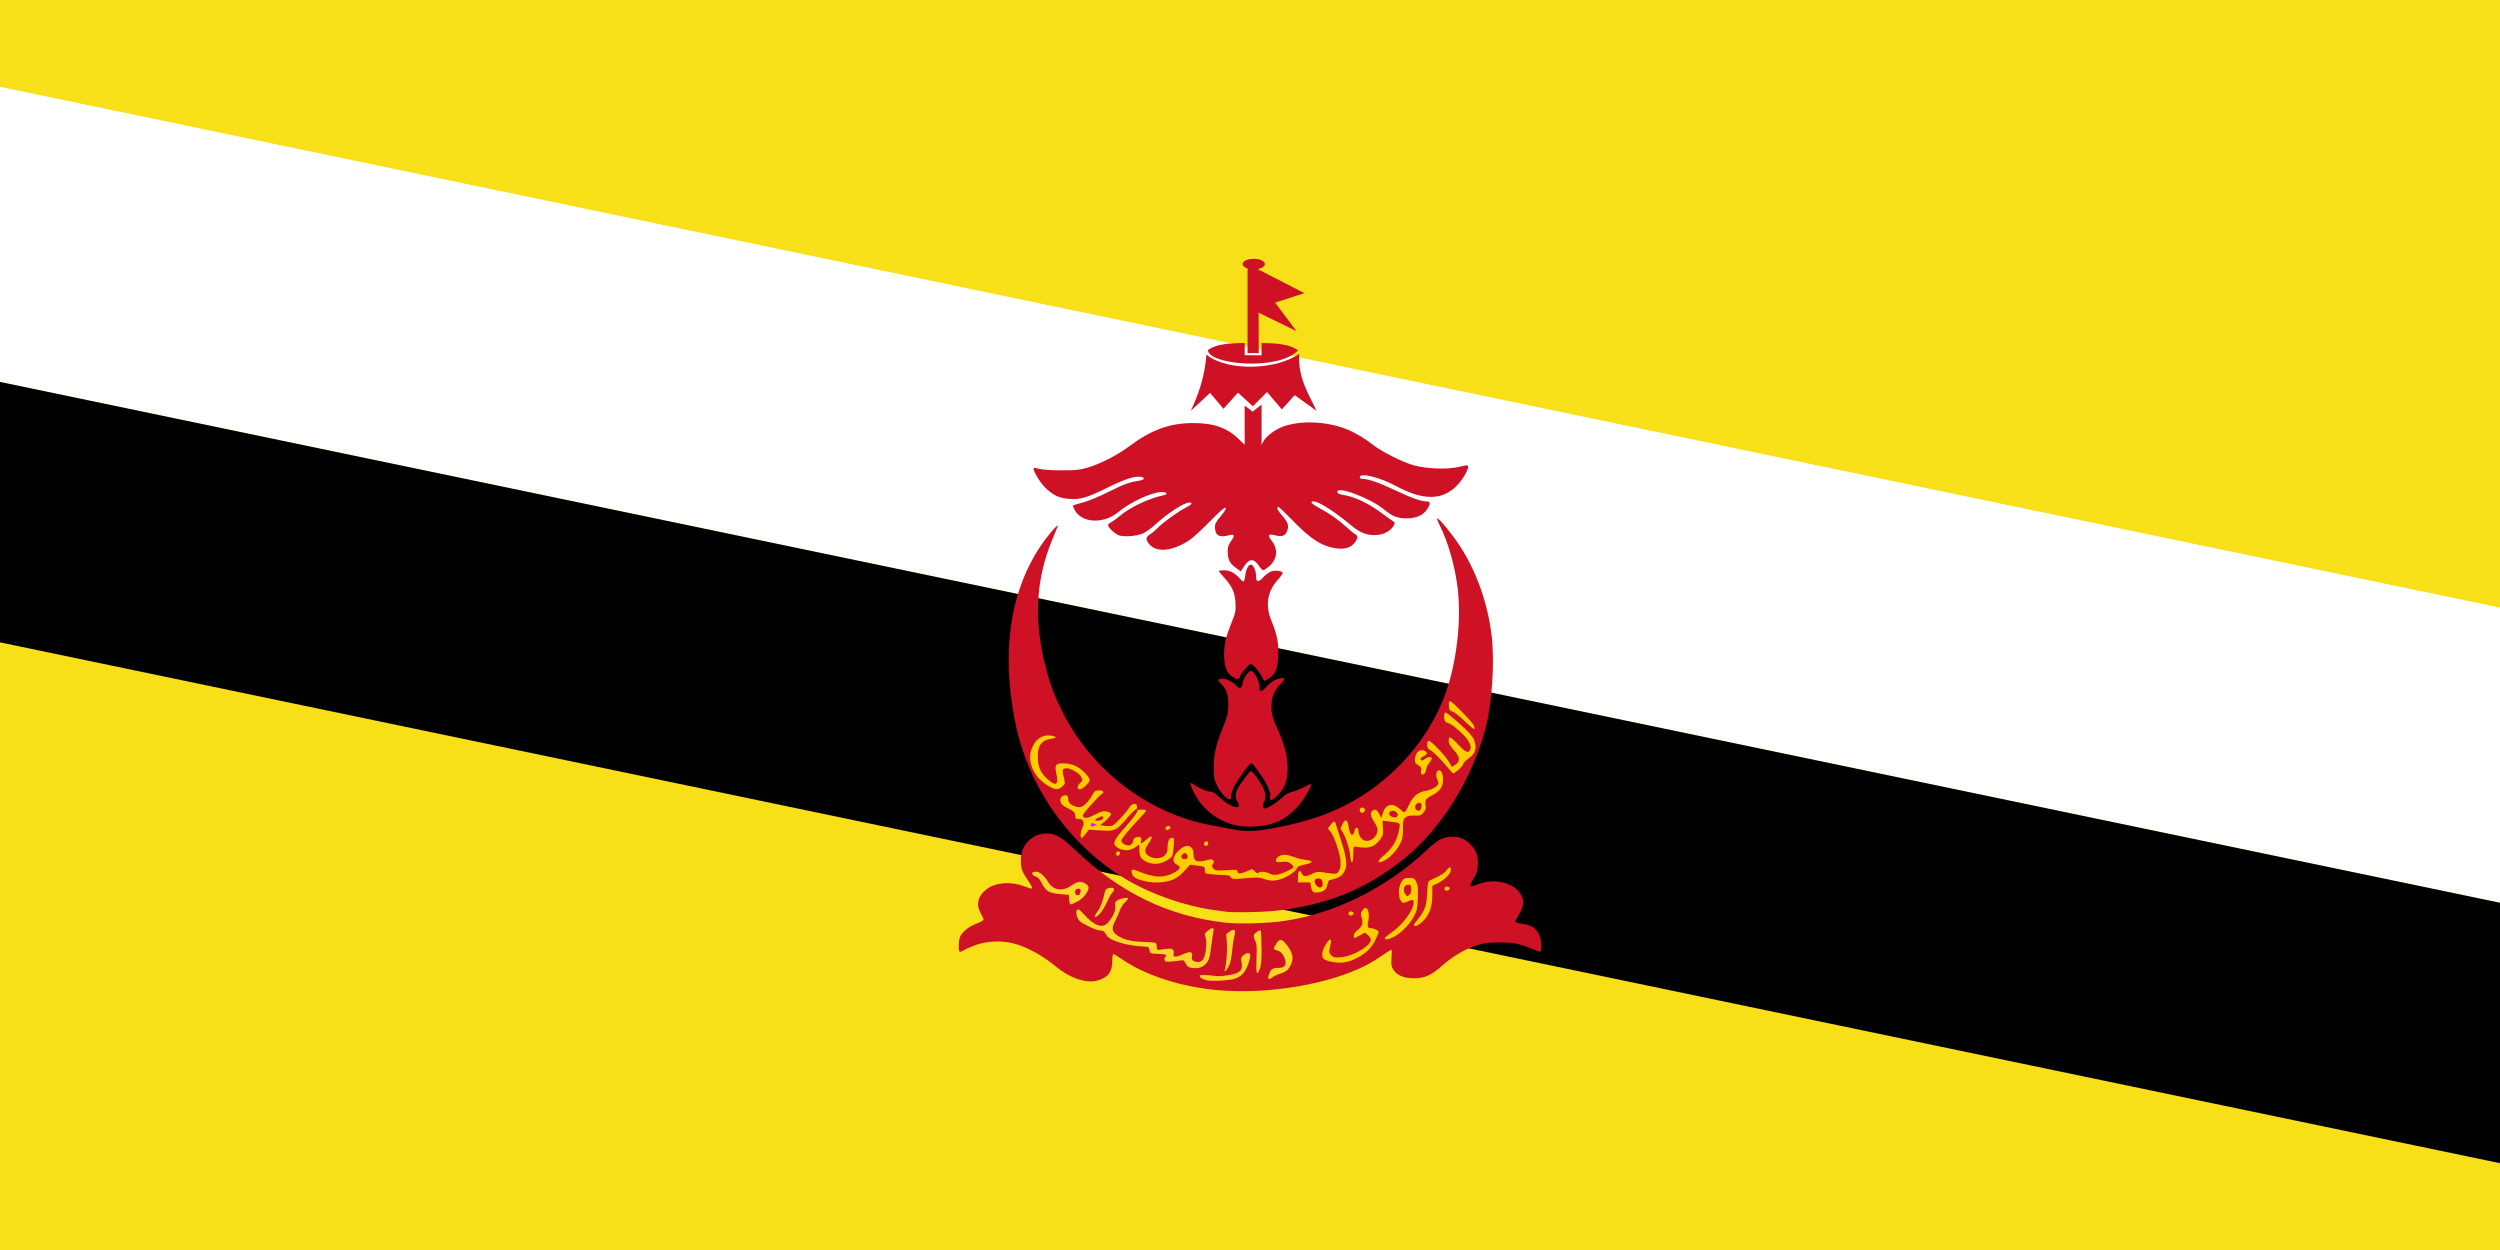 <svg xmlns:rdf="http://www.w3.org/1999/02/22-rdf-syntax-ns#" xmlns="http://www.w3.org/2000/svg" fill-rule="evenodd" xml:space="preserve" version="1.0" xmlns:cc="http://creativecommons.org/ns#" xmlns:xlink="http://www.w3.org/1999/xlink" viewBox="0 0 1440 720" xmlns:dc="http://purl.org/dc/elements/1.1/"><defs>
  <style type="text/css"/>
   </defs><rect fill-rule="nonzero" height="720" width="1440" y="0" x="0" fill="#f7e017"/><polygon points="3600 875 3600 1300 0 550 0 125 0 125" fill="#fff" transform="scale(.4)"/><polygon points="3600 1300 3600 1675 0 925 0 550 0 550" transform="scale(.4)"/><path d="m695.74 569.72c-19.36-2.57-37.11-8.73-49.44-17.17-2.39-1.64-4.64-2.98-4.99-2.98-0.36 0-0.65 1.82-0.65 4.07 0 6.37-2.56 9.58-9 11.25-6.16 1.6-15.56-1.63-23.18-7.95-7.89-6.55-17-11.55-24.71-13.55-6.35-1.66-14.78-1.39-20.87 0.65-2.83 0.95-6.05 2.29-7.17 2.98-1.11 0.69-2.36 1.25-2.76 1.25-1.08 0-0.93-6.85 0.2-9.04 1.49-2.87 5.16-5.7 9.44-7.26 2.16-0.79 3.93-1.8 3.93-2.25s-0.73-2.1-1.62-3.65c-2.9-5.08-1.71-10 3.35-13.87 5.18-3.96 13.95-4.64 21.7-1.69 1.95 0.74 3.77 1.35 4.04 1.35 1.02 0 0.4-1.43-2.41-5.52-3.24-4.74-3.88-7.08-3.48-12.72 0.52-7.14 6.34-12.98 13.47-13.5 5.82-0.42 9.44 1.54 18.03 9.72 25.65 24.46 53.54 37.94 86.07 41.59 8.21 0.92 24.73 0.43 34.42-1.03 29.27-4.41 58.76-19.13 81.79-40.82 6.38-6.01 9.45-7.6 14.68-7.62 4.55-0.02 7.74 1.45 11 5.05 2.97 3.3 3.98 6.43 3.66 11.44-0.21 3.21-0.73 4.79-2.64 7.9-2.82 4.59-2.34 5.01 3.24 2.85 7.54-2.94 16.83-1.58 21.84 3.18 4.41 4.19 4.83 8.38 1.4 14.06-1.25 2.08-2.27 4.03-2.27 4.34 0 0.57 0.95 0.84 5.53 1.58 5.99 0.96 9.42 5.41 9.42 12.21 0 2.04-0.25 3.7-0.56 3.7-0.3 0-2.57-0.83-5.04-1.85-6.98-2.88-10.95-3.62-19.11-3.57-6.21 0.04-8.35 0.33-12.68 1.74-6.63 2.17-13.72 6.35-19.5 11.5-6.37 5.68-10.38 7.47-16.58 7.42-5.76-0.06-9.7-1.73-11.78-5.02-1.11-1.76-1.27-2.83-1-6.81 0.18-2.59 0.14-4.71-0.07-4.71-0.22 0-2.46 1.42-4.99 3.17-6.64 4.56-10.87 6.82-18.47 9.83-23.18 9.17-56.63 13.14-82.24 9.75z" fill-rule="evenodd" fill="#cf1126"/><path fill-rule="evenodd" fill="#fc0" d="m802.72 539.75c4.13-2.11 9.53-7.61 11.75-11.96 1.76-3.47 2.01-4.66 2.22-10.73 0.19-5.59 0.03-7.24-0.92-9.11-1.06-2.08-1.4-2.27-4.06-2.27-2.57 0-3.07 0.25-4.39 2.21-1.9 2.82-2.1 8.92-0.35 11.08 1.09 1.35 1.25 1.36 3.56 0.4 3.21-1.35 3.76-1.28 3.75 0.45-0.02 4.42-6.35 12.92-12.99 17.45-1.78 1.22-3.39 2.59-3.56 3.03-0.48 1.26 1.97 0.99 4.99-0.55z"/><path fill-rule="evenodd" fill="#ffd42a" d="m711.05 563.82c3.99-1.32 6.26-3.74 7.89-8.4 0.81-2.32 1.36-4.73 1.22-5.36-0.34-1.49-2.06-1.41-3.96 0.17-1.3 1.09-1.46 1.64-1.09 3.86 0.95 5.6-1.04 6.99-11.64 8.13-1.05 0.11-4.09-0.07-6.77-0.4-5.04-0.63-6.84-0.13-5.01 1.39 0.55 0.46 1.95 1.08 3.11 1.37 2.83 0.73 13.22 0.24 16.25-0.76z"/><path fill-rule="evenodd" fill="#ffd42a" d="m733.02 562.89c0.6-0.55 2.66-1.5 4.58-2.12 2.56-0.82 3.88-1.7 4.96-3.31 3.11-4.63 2.53-8.62-2.04-14-2.48-2.92-3.58-2.84-5.56 0.4-1.71 2.8-1.67 2.98 0.79 3.62 1.29 0.33 2.53 1.28 3.21 2.45 2.68 4.64 1.89 7.51-2.08 7.54-3.6 0.03-4.59 0.54-5.56 2.87-0.51 1.21-0.92 2.5-0.92 2.87 0 0.98 1.36 0.81 2.62-0.32z"/><path fill-rule="evenodd" fill="#ffd42a" d="m725.81 557.65c0.68-1.84 0.92-5.15 0.84-11.9-0.05-5.14-0.25-9.5-0.45-9.7-0.6-0.6-3.56 1.31-3.95 2.54-0.2 0.64 0.13 2.12 0.73 3.28 0.92 1.79 1.04 3.46 0.76 10.47-0.36 8.86 0.22 10.35 2.07 5.31z"/><path fill-rule="evenodd" fill="#ffd42a" d="m708.89 553.43c0.36-1.65 0.82-5.03 1.03-7.5s0.72-5.59 1.12-6.94c1.02-3.46-0.01-4.37-2.74-2.43l-2.03 1.45 0.42 4.97c0.39 4.48-0.32 12.83-1.35 16.07-0.28 0.86 0.12 0.64 1.25-0.68 0.91-1.06 1.95-3.29 2.3-4.94z"/><path fill-rule="evenodd" fill="#ffd42a" d="m693.88 555.84c2.39-2.18 2.87-3.54 3.78-10.5 0.46-3.57 1.03-7.45 1.26-8.61 0.51-2.6-0.51-2.78-3.28-0.57-1.81 1.45-1.88 1.68-1.2 3.89 0.9 2.94 0.1 10.21-1.38 12.47-1.13 1.71-3.43 2.1-5.6 0.94-0.95-0.51-1.15-1.11-0.85-2.59 0.55-2.77-1.04-3.1-5.43-1.11-4.1 1.86-5.69 1.69-5.13-0.53 0.22-0.89-0.01-1.78-0.61-2.27-0.9-0.75-1.78-0.73-7.79 0.15-1 0.14-1.3-0.18-1.3-1.44 0-0.89-0.2-1.94-0.45-2.31-0.25-0.4-3.15-0.74-6.75-0.8-6.94-0.11-11.85-1.26-15.26-3.56-3.48-2.34-3.79-4.19-1.46-8.71 1.08-2.09 2.3-4.85 2.71-6.13 0.42-1.29 1.63-3.17 2.69-4.19 1.07-1.02 1.94-2.13 1.94-2.47 0-0.86-4.38-0.06-6.21 1.14-1.24 0.82-1.45 1.39-1.16 3.18 0.39 2.42-1.14 6.02-4.04 9.46-3.18 3.77-7.85 2.22-14.07-4.67-2.34-2.6-3.22-3.2-3.82-2.61-1.12 1.1-0.24 4.93 1.51 6.56 1.96 1.84 9.52 5.35 11.53 5.37 2.03 0.01 2.68 0.48 3.9 2.83 1.56 2.98 11.47 6 21.13 6.44 3.06 0.14 3.27 0.26 3.59 2.1 0.33 1.93 0.37 1.95 5.04 2.14 4.69 0.19 5.37 0.51 3.97 1.91-0.4 0.4-0.55 1.21-0.33 1.78 0.33 0.87 1.1 0.98 4.47 0.67 2.23-0.21 4.65-0.52 5.37-0.69 0.99-0.23 1.55 0.21 2.28 1.82 0.75 1.63 1.51 2.21 3.25 2.53 3.22 0.57 5.93 0 7.7-1.62z"/><path fill-rule="evenodd" fill="#fc0" d="m780.7 552.27c5.85-2.88 9.3-6.12 11.52-10.81 1.05-2.23 1.91-4.33 1.91-4.69 0-0.81-2.88-2.15-4.61-2.15-1.72 0-2.07-1.19-1.33-4.48 0.72-3.21-0.15-7.23-1.56-7.23-0.51 0-1.41 0.75-2.01 1.66-0.92 1.41-0.97 2.01-0.29 4.06 1 3.04 0.21 5.31-2.51 7.25-1.29 0.92-2 1.98-2 3.01 0 0.87 0.11 1.58 0.24 1.58 0.14 0 1.56-0.74 3.16-1.63l2.92-1.63 1.72 1.35c0.94 0.74 1.72 1.95 1.72 2.69 0 3.56-10.15 9.54-17.12 10.1-3.71 0.3-4.34 0.17-5.63-1.11-1.05-1.05-1.35-1.93-1.09-3.17 0.2-0.95 0.56-2.68 0.8-3.84 0.64-3.1-0.69-2.68-2.99 0.94-1.89 2.99-2.45 6.18-1.39 7.86 0.87 1.37 6.65 2.68 10.74 2.43 2.57-0.15 5.11-0.87 7.8-2.19z"/><path d="m809.35 514.79c-1.55-2.36-0.62-5.21 1.7-5.21 1.37 0 1.64 0.34 1.8 2.31 0.14 1.65-0.17 2.64-1.08 3.47-1.24 1.12-1.32 1.1-2.42-0.57z" fill-rule="evenodd" fill="#cf1126"/><path fill-rule="evenodd" fill="#fc0" d="m819.74 530.49c3.68-3.67 5.24-8.14 5.26-15.05l0.01-5.19 3.04-1.44c3.95-1.88 7.69-5.62 7.69-7.7 0-2.14-0.95-2.03-2.67 0.3-1.25 1.69-2.92 2.71-9.03 5.52-1.54 0.71-1.64 1.09-1.99 7.55-0.41 7.45-1.42 10.24-5.58 15.33-2.55 3.1-2.64 3.51-0.87 3.51 0.73 0 2.59-1.27 4.14-2.83z"/><path fill-rule="evenodd" fill="#ffd42a" d="m634.12 525.57c1.11-1.41 2.77-4.26 3.69-6.34 0.91-2.09 2.28-4.46 3.03-5.27 1.76-1.9 0.78-3.07-2.06-2.44-1.5 0.33-2.11 0.88-2.36 2.18-0.85 4.24-2.39 8.58-3.76 10.6-2.48 3.66-2.54 3.81-1.52 3.81 0.53 0 1.87-1.14 2.98-2.54z"/><path fill-rule="evenodd" fill="#fc0" d="m779.66 526.33c0.35-1.07-1.68-1.83-2.56-0.96-0.37 0.37-0.47 1.01-0.22 1.42 0.58 0.93 2.42 0.62 2.78-0.46z"/><path fill-rule="evenodd" fill="#ffd42a" d="m620.53 519.32c3.31-1.68 6.48-5.6 6.48-8.03 0-1.58-2.66-3.34-5.08-3.34-1.07 0-3.09 0.88-4.7 2.05-5.04 3.65-10.44 2.91-13.39-1.85-2.42-3.92-4.96-6.05-7.19-6.05-2.8 0-2.91 1.76-0.18 2.71 1.32 0.46 2.42 1.58 3.33 3.38 2.66 5.29 4.21 6.23 11.28 6.85l4.55 0.39 0.2 2.77c0.11 1.52 0.49 2.76 0.84 2.76 0.34 0 2.08-0.74 3.86-1.64z"/><path d="m619.44 514.78c-0.58-1.51 0.24-2.92 1.7-2.92 1.33 0 1.65 0.98 0.92 2.87-0.5 1.3-2.13 1.34-2.62 0.05z" fill-rule="evenodd" fill="#cf1126"/><path fill-rule="evenodd" fill="#fc0" d="m834.93 512.02c0.36-1.07-1.68-1.83-2.55-0.96-0.38 0.38-0.48 1.02-0.23 1.43 0.58 0.93 2.42 0.62 2.78-0.47z"/><path d="m706.34 525.17c-0.53-0.11-3.61-0.54-6.83-0.96-16.57-2.17-36.29-9.02-50.74-17.63-32.62-19.43-56.47-53.14-63.97-90.41-8.58-42.61-2.47-79.25 17.66-105.96 3.66-4.86 7.53-8.88 6.81-7.09-0.21 0.54-1.74 4.26-3.39 8.28-9.3 22.57-10.46 46.43-3.54 73.01 2.74 10.52 5.31 17.28 10.16 26.67 16.95 32.89 48.72 57.16 83.76 63.98 2.86 0.55 8.28 1.6 12.03 2.32 9.87 1.9 15.24 1.71 28.58-1.01 12.47-2.54 22.52-5.56 31.56-9.48 27.44-11.9 50.24-34.61 61.93-61.68 8.01-18.52 11.77-45.72 9.22-66.65-1.54-12.64-5.52-26.49-10.43-36.25-1.03-2.06-1.59-3.74-1.25-3.74 1.08 0 8.52 9.09 12.87 15.73 9.58 14.63 16.06 32.79 18.38 51.5 1.9 15.39 0.26 40.04-3.63 54.33-7.99 29.37-25.46 57.25-46.6 74.36-22.4 18.13-46.18 27.52-76.89 30.36-6.45 0.6-23.24 0.8-25.69 0.32z" fill-rule="evenodd" fill="#cf1126"/><path fill-rule="evenodd" fill="#fc0" d="m763.06 512.65c0.62-0.53 1.32-1.98 1.55-3.21s0.75-2.33 1.15-2.44 1.97-0.53 3.48-0.94c1.84-0.5 3.3-1.48 4.45-2.99 2.61-3.41 2.36-7.83-1.02-18.24-1.5-4.63-2.95-9.14-3.21-10.04-0.62-2.12-1.17-2.05-3.07 0.41l-1.57 2.04 1.63 1.94c2.16 2.57 5.65 13.12 5.75 17.4 0.06 2.28-0.3 3.98-1.08 5.17-1.26 1.92-0.61 1.88-9.99 0.6-2.09-0.29-3.41-0.04-5.39 0.99-3.47 1.81-5.04 1.73-5.96-0.28-1.13-2.5-2.15-1.55-2.15 2.02v3.2h3.56 3.56l0.41 2.51c0.23 1.37 0.8 2.74 1.27 3.03 1.18 0.73 5.28 0.01 6.63-1.17z"/><path d="m757.98 509.59c-1.35-2.07-0.78-3.59 1.35-3.59 1.18 0 1.85 0.48 2.28 1.62 1.31 3.45-1.62 5.03-3.63 1.97z" fill-rule="evenodd" fill="#d40000"/><path fill-rule="evenodd" fill="#fc0" d="m675.68 506.63c2.05-0.88 4.49-2.73 6.54-4.97l3.26-3.56 3.77 0.46c4.66 0.56 4.74 0.61 4.74 2.84 0 1.77 0.11 1.83 4.39 2.23 2.41 0.23 5.59 0.42 7.07 0.42 1.89 0 2.95 0.37 3.58 1.25 0.84 1.17 1.32 1.2 8.36 0.57 6.58-0.6 7.88-0.54 10.85 0.47 2.11 0.71 4.42 1.03 6.18 0.83 5.04-0.57 12.01-4.72 13.02-7.75 0.12-0.36 1.95-1.01 4.06-1.43 5.09-1.02 5.32-2.11 0.58-2.7-2.06-0.26-5.16-1.02-6.88-1.7-1.73-0.68-4.09-1.24-5.25-1.24-2.55 0-5 1.58-5 3.24 0 1.08 0.39 1.18 3.42 0.87 2.85-0.29 3.71-0.11 5.21 1.07 0.98 0.79 1.62 1.7 1.41 2.04-0.67 1.08-6.6 3.79-9.23 4.21-1.76 0.28-3.19 0.08-4.58-0.63-2.3-1.2-5.7-1.38-6.34-0.35-0.27 0.45-0.99 0.17-1.99-0.77l-1.56-1.46-3.55 1.47c-3.59 1.49-4.9 1.41-4.9-0.3 0-0.79-1.05-0.88-6.34-0.53-5.83 0.37-6.43 0.3-7.52-0.91-1-1.13-1.05-1.53-0.34-2.67 0.67-1.07 0.68-1.51 0.04-2.15-0.63-0.63-1.42-0.63-3.73-0.01-5.79 1.55-7.47 0.69-7.47-3.84 0-3.96-3.23-5.66-6.47-3.39-5.31 3.72-6.69 8.13-3.08 9.85 2.66 1.26 1.98 2.76-2.19 4.85-5.97 2.98-11.22 2.6-21.23-1.54-2.46-1.02-3.1-0.61-2.53 1.64 0.55 2.21 2.56 3.41 7.58 4.56 5.4 1.23 11.92 0.84 16.12-0.97z"/><path d="m680.53 493.88c-0.25-0.66 0.06-1.41 0.8-1.96 1.03-0.75 1.36-0.74 2.15 0.05 0.51 0.51 0.75 1.39 0.54 1.95-0.52 1.35-2.97 1.32-3.49-0.04z" fill-rule="evenodd" fill="#cf1126"/><path fill-rule="evenodd" fill="#fc0" d="m672.1 495.6c3.53-2.24 3.45-2.07 3.96-8.29 0.35-4.39 0.29-4.72-0.9-4.72-1.73 0-2.63 1.9-2.63 5.52 0 2.32-0.36 3.36-1.6 4.59-2.94 2.94-10.24 1.6-11.16-2.05-0.31-1.25 0.09-2.38 1.62-4.55 3.19-4.53 2.47-5.64-1.44-2.2-2.69 2.35-3.17 2.42-2.66 0.39 0.47-1.87-0.51-2.61-2.7-2.06-1.12 0.28-1.73 0.98-2 2.34-0.26 1.33-0.87 2.07-1.93 2.33-1.77 0.45-4.79-1.23-4.79-2.66 0-1.06 4.52-6.58 10.32-12.6 2.19-2.28 3.98-4.4 3.98-4.72s-1.17-0.58-2.6-0.58c-2.09 0-2.6 0.23-2.6 1.2 0 0.66-2.92 4.49-6.5 8.52-7.46 8.4-8.08 10.15-4.39 12.39 2.97 1.82 6.78 1.68 9.77-0.35l2.42-1.65v2.99c0 3.82 0.76 5.19 3.76 6.78 3.77 1.99 8.33 1.75 12.07-0.62z"/><path fill-rule="evenodd" fill="#fc0" d="m779.5 491.97c0.01-4.13 0.12-4.48 1.31-4.27 7.44 1.33 10.88 0.34 14.1-4.08 1.76-2.41 1.91-3.02 1.68-6.77l-0.26-4.13 3.62 0.44c6.54 0.78 6.62 0.82 6.16 3.49-1.24 7.3-3.52 11.32-9.15 16.13-3.93 3.36-3.92 5.01 0.02 3.14 3.34-1.59 7.22-5.57 9.3-9.56 1.53-2.93 1.8-4.24 1.83-8.88 0.03-4.87 0.19-5.56 1.54-6.65 1.13-0.92 2.39-1.18 5.08-1.07 3.22 0.14 3.73-0.03 5.19-1.73 1.28-1.49 1.54-2.33 1.23-3.98-0.56-3.03 0.08-4.08 3.54-5.84 4.68-2.37 6.5-4.9 6.5-9.03 0-3.8-1.17-6.04-2.83-5.4-1.26 0.48-1.45 3.77-0.32 5.57 0.42 0.67 0.57 1.69 0.35 2.27-0.61 1.58-4.12 3.48-7.3 3.96-4.01 0.6-6.79 2.75-8.88 6.86-3.34 6.55-2.86 6.25-5.76 3.62-4.47-4.03-8.41-2.97-10.09 2.72l-0.72 2.44-1.2-2.44c-1.22-2.48-2.67-3.07-4.08-1.66-1.27 1.26-0.89 3.25 1.18 6.31 1.06 1.57 1.94 3.56 1.94 4.42 0 4-3.79 7.24-7.4 6.33-1.94-0.48-3.66-3.2-3.66-5.78 0-2.33-1.74-2.11-2.27 0.29-0.89 4.03-2.7 2.39-3.49-3.16-0.54-3.76-1.9-3.97-3.57-0.54-1.07 2.19-1.1 2.6-0.25 3.57 1.77 2.04 4.55 10.18 4.88 14.3 0.46 5.64 1.77 4.98 1.78-0.89z"/><path d="m800.97 470.01c-1.58-1.16-0.86-3.02 1.19-3.02 1.85 0 3.32 1.53 2.79 2.92-0.47 1.22-2.38 1.27-3.98 0.1z" fill-rule="evenodd" fill="#cf1126"/><path d="m815.25 465.66c-0.51-1.6 0.68-3.22 2.37-3.22 1.24 0 1.6 1.5 0.82 3.52-0.56 1.47-2.69 1.27-3.19-0.3z" fill-rule="evenodd" fill="#cf1126"/><path fill-rule="evenodd" fill="#fc0" d="m645.1 491.48c0.12-0.63-0.2-1.08-0.77-1.08-1.21 0-1.94 1.06-1.37 1.98 0.59 0.95 1.89 0.41 2.14-0.9z"/><path fill-rule="evenodd" fill="#fc0" d="m695.94 485.8c0-0.93-0.35-1.28-1.13-1.13-1.7 0.32-1.89 2.48-0.22 2.48 0.93 0 1.35-0.42 1.35-1.35z"/><path fill-rule="evenodd" fill="#fc0" d="m625.4 480.24 1.8-2.36 6.75 0.45c8.21 0.55 9.19 0.09 15.29-7.15 2.23-2.66 4.44-4.84 4.9-4.84s0.83-0.73 0.83-1.63c0-2.36-2.83-2.25-4.34 0.17-2.17 3.47-8.24 10.03-9.85 10.64-0.89 0.34-2.93 0.42-4.53 0.18-2.43-0.36-2.72-0.54-1.73-1.1 1.72-0.96 5.5-4.85 5.5-5.66 0-1.05-3.13-2-5.09-1.55-0.96 0.22-3.24 1.22-5.08 2.23-3.47 1.92-6.09 1.96-6.09 0.12 0-0.56 1.54-2.67 3.41-4.69 1.88-2.03 4.25-4.62 5.26-5.75 1.01-1.14 2.11-2.07 2.44-2.07s0.59-0.43 0.59-0.97c0-0.69-0.7-0.98-2.44-0.98-2.23 0-2.57 0.26-4 2.95-0.86 1.62-2.59 3.85-3.84 4.95-1.84 1.62-2.67 1.93-4.4 1.65-3.37-0.55-5.47-2.25-5.47-4.44 0-1.04-0.42-2.06-0.93-2.25-1.37-0.53-3.63 0.91-3.63 2.32 0 2.38 0.86 3.36 4.6 5.25 3.31 1.67 3.8 2.16 3.98 4.03 0.18 1.88 0.41 2.11 2.02 2 2.57-0.18 3.58 2.11 2.15 4.88-1.12 2.15-1.41 5.97-0.47 5.97 0.32 0 1.38-1.06 2.37-2.35z"/><path fill-rule="evenodd" fill="#f0f" d="m628.31 475.12c0-1.06 0.6-1.21 2.28-0.56 0.86 0.33 0.91 0.52 0.21 0.96-1.34 0.86-2.49 0.67-2.49-0.4z"/><path d="m630.91 472.3c0-0.57 2.85-2.06 3.93-2.06 1.27 0 0.57 1.81-0.84 2.19-2.05 0.55-3.09 0.5-3.09-0.13z" fill-rule="evenodd" fill="#cf1126"/><path fill-rule="evenodd" fill="#fc0" d="m674.15 476.74c0-1.41-2.53-1.21-2.81 0.22-0.18 0.92 0.11 1.14 1.29 0.97 0.84-0.12 1.52-0.65 1.52-1.19z"/><path fill-rule="evenodd" fill="#fc0" d="m786.2 466.82c0.26-1.35-1.62-2.25-2.61-1.26s-0.08 2.87 1.26 2.61c0.62-0.12 1.23-0.73 1.35-1.35z"/><path fill-rule="evenodd" fill="#fc0" d="m611.82 453.09c1.76-1.51 1.78-1.61 1.02-4.93-1.08-4.65-1.01-5.15 0.76-5.59 2.24-0.57 7.93 2.48 9.19 4.92 0.98 1.89 0.95 2.02-0.71 3.56-1.79 1.65-1.78 3.58 0.01 3.58 1.48 0 5.57-3.87 5.57-5.26 0-1.93-4.54-6.49-8.13-8.16-2.22-1.04-4.44-1.52-7.01-1.53-4.6 0-5.22 0.99-3.98 6.34 1.46 6.27-0.52 7.12-5.57 2.39-3.75-3.51-5.23-7.16-5.21-12.91 0.01-6.17 2.37-9.22 7.69-9.94 3.53-0.47 3.44-1.3-0.19-1.84-5.3-0.8-9.78 2.74-11.48 9.06-1.89 7.01 2.44 15.55 10.1 19.95 4.01 2.3 5.61 2.37 7.94 0.36z"/><path fill-rule="evenodd" fill="#fc0" d="m820.66 445.4c0.43-0.43 0.78-1.4 0.78-2.15s0.73-2.36 1.62-3.57c0.9-1.21 1.63-2.45 1.63-2.75 0-1.23-2.03-1.19-3.63 0.08-1.64 1.28-2.87 1.31-2.87 0.06 0-0.31 0.78-0.95 1.74-1.42 2.38-1.16 2.58-2.31 0.57-3.23-2.58-1.17-5.17 0.97-5.44 4.5-0.17 2.36 0.02 2.77 1.84 3.84 1.66 0.98 1.97 1.5 1.69 2.9-0.48 2.43 0.53 3.28 2.07 1.74z"/><path fill-rule="evenodd" fill="#fc0" d="m840.29 443.18c1.44-1.29 2.61-2.76 2.61-3.25s1.24-1.79 2.76-2.88c4.31-3.1 5.26-6.23 3.33-11.04-0.75-1.89-3.11-4.5-8.24-9.12-3.94-3.56-7.57-6.47-8.04-6.47-1.4 0-1.15 5.15 0.27 5.6 2.56 0.82 4.11 1.87 8.14 5.5 4.68 4.23 6.84 8.18 5.66 10.38-1.13 2.13-2.63 1.47-6.76-2.96-2.17-2.33-4.32-4.23-4.76-4.23-0.48 0.01-0.82 0.85-0.82 2.03 0 1.48 0.79 2.89 2.93 5.27 3.49 3.88 3.83 6.21 1.21 8.27-0.94 0.74-1.91 1.35-2.15 1.35-0.23 0-1-1.16-1.7-2.57-1.46-2.96-10.39-12.39-11.73-12.39-0.61 0-0.91 0.76-0.91 2.26 0 1.81 0.36 2.45 1.8 3.19 1.77 0.92 6.15 5.33 10.55 10.65 1.26 1.52 2.5 2.75 2.77 2.76 0.26 0 1.65-1.06 3.08-2.35z"/><path fill-rule="evenodd" fill="#fc0" d="m849.05 418.11c-0.58-1.87-12.56-14.2-13.79-14.2-0.64 0-0.84 0.76-0.69 2.72 0.17 2.38 0.43 2.79 2.07 3.22 1.02 0.27 4.18 2.75 7.01 5.5 2.82 2.75 5.3 4.84 5.5 4.63 0.2-0.2 0.16-1.04-0.1-1.87z"/><use fill-rule="evenodd" xlink:href="#g3939" transform="matrix(-1,0,0,1,1440,0)" height="16293461" width="17926044" y="0" x="0"/><g id="g3939" fill-rule="evenodd" fill="#cf1126" transform="matrix(0 0 0 0 480 143.85)"><path d="m1.196e6 1.2177e7c-97900-11000-1.9633e5 71000-1.63e5 1.75e5 8300 19000 41200 55000 96100 93000 55900 37000 1.341e5 78000 2.304e5 1.14e5 1.926e5 73000 4.576e5 1.29e5 7.666e5 1.21e5h-43900c3.136e5 4e3 4.818e5 -25000 7.011e5 -97000 1.853e5 -61000 3.451e5 -1.07e5 3.563e5 -2.71e5 0-28000-8500-44000-22700-58000-14200-13000-36200-24000-64100-3e4 -55600-12000-1.2e5 2e4 -1.759e5 39000-1.192e5 39000-3.716e5 1.45e5 -7.946e5 1.48e5 -2.23e5 6e3 -3.874e5 -47000-5.576e5 -1.04e5 -2.037e5 -68000-2.322e5 -1.17e5 -3.287e5 -1.3e5z"/><path d="m56999 5.9323e6c-2962 300-5396 1e3 -7937 1800-10166 3100-20988 10500-31750 30800v900c-3701 6400-13127 4e4 -15875 86500-2748.8 46400-1383.8 1.07e5 2645.6 1.781e5 8058.4 1.423e5 28733 3.252e5 59090 5.204e5 60687 3.901e5 1.5898e5 8.304e5 2.6282e5 1.0936e6 1.0174e5 2.435e5 3.2457e5 4.619e5 5.4152e5 6.588e5 2.1689e5 1.968e5 4.2839e5 3.685e5 5.0449e5 5.459e5 14200 31700 20900 76100 28200 1.394e5 7300 63400 12800 1.44e5 17600 2.381e5 9700 1.881e5 15500 4.294e5 17700 6.884e5 3400 4.12e5 -800 8.65e5 -8e3 1.225e6 10200 4e3 20800 9e3 31800 14000 52400 24000 1.14e5 55000 1.826e5 86000 1.37e5 63000 3.026e5 1.23e5 4.744e5 1.18e5h900c3.465e5 -2e3 5.01e5 -1.04e5 6.183e5 -1.49e5h800c22500-8e3 47200-15000 72400-19000-4500-3.3e5 -34900-2.6138e6 -34400-3.0103e6v-900c3800-1.085e5 -99100-2.468e5 -2.329e5 -3.704e5 -1.337e5 -1.235e5 -2.921e5 -2.332e5 -3.845e5 -3.025e5l-900-900-1700-900c-54900-48800-1.669e5 -1.668e5 -2.726e5 -2.839e5 -52800-58600-1.038e5 -1.171e5 -1.437e5 -1.65e5 -39900-47800-67400-81000-81200-1.084e5 -3900-7900-25600-36400-55500-65300-3e4 -29000-68600-60400-1.103e5 -87300-41600-26900-86400-49000-1.261e5 -58200-39600-9300-72200-6700-98800 9700-23700 14600-32900 38000-31700 81100 1200 43200 16800 1.014e5 41400 1.623e5 49300 1.218e5 1.332e5 2.574e5 1.941e5 3.404e5 37100 50700 71500 1.354e5 1.049e5 2.337e5 33500 98400 64300 2.088e5 86500 3.034e5 22100 94700 36600 1.673e5 33500 2.135e5 -800 11500 3300 25000-18600 42300-10900 8600-30100 10100-40500 6200-10400-4e3 -15800-9400-20300-14200-18100-18900-30200-43600-50300-88100v-900l-900-900c-30300-77500-1.486e5 -1.639e5 -2.989e5 -2.514e5 -1.504e5 -87400-3.2939e5 -1.79e5 -4.7364e5 -2.901e5 -34720-28200-43510-69800-53800-1.191e5 -10290-49200-20310-1.107e5 -41450-1.861e5 -42280-1.507e5 -1.2944e5 -3.582e5 -3.5366e5 -6.217e5l-11470-13300 3530-17600c49120-2.512e5 -17190-4.928e5 -1.076e5 -6.421e5 -45200-74600-97860-1.254e5 -1.3582e5 -1.428e5 -14229-6600-25503-8700-34391-8e3z"/><path d="m4.2742e5 5.9879e6c-16950 400-31820 6800-45870 17600-27640 21200-49260 64100-47620 1.208e5 73390 1.584e5 1.1716e5 3.713e5 77610 5.954e5 2.2225e5 2.648e5 3.1238e5 4.792e5 3.5631e5 6.358e5 22340 79700 32650 1.442e5 42330 1.905e5 9570 45900 20850 70500 28220 76800 1.3618e5 1.048e5 3.112e5 1.951e5 4.639e5 2.84e5 1.248e5 72500 2.366e5 1.415e5 2.981e5 2.275e5 -3500-17100-7200-34600-11500-52900-12300-52900-28100-1.113e5 -44900-1.694e5 -24900-62400-96400-1.424e5 -1.791e5 -2.072e5 -82700-64900-1.769e5 -1.157e5 -2.399e5 -1.305e5l-27300-6200-1800-27400c-4700-71200-62800-2.353e5 -1.4373e5 -3.889e5 -80940-1.536e5 -1.8755e5 -3.019e5 -2.7164e5 -3.563e5l-17630-11500 880-21100c13560-4.88e5 -94790-7.022e5 -1.7904e5 -7.576e5 -21060-13900-40380-19800-57320-19400z"/><path d="m7.3698e5 6.0787e6c-12840 800-22250 4900-33520 18500-10590 12900-21790 36200-29100 70600 44520 1.312e5 70110 3.187e5 64380 5.794e5 1.0276e5 75100 2.0015e5 2.206e5 2.7956e5 3.713e5 76800 1.457e5 1.347e5 2.925e5 1.491e5 3.925e5 76400 23800 1.635e5 74900 2.434e5 1.376e5 21300 16700 42100 34000 61700 52000-22700-56900-45400-1.035e5 -62600-1.27e5 -64200-87600-1.498e5 -2.259e5 -2.028e5 -3.572e5 -18100-44600-32700-87900-40600-1.296e5 -86900-90700-1.6949e5 -2.551e5 -1.491e5 -4.172e5 18200-2.079e5 -68160-4.121e5 -1.6136e5 -5.168e5 -46650-52400-93380-75600-1.1906e5 -74100z"/><path d="m1.0889e6 6.129e6c-9800 600-20700 4800-34400 15000-17900 13200-39400 37700-61760 74900 68560 1.234e5 1.1386e5 2.869e5 98760 4.578e5v900 800c-12300 96300 26300 2.06e5 75900 2.867e5 9500-33800 28600-63600 59900-82900 33500-20600 71000-26700 1.085e5 -24700-17300-2.564e5 -70500-4.935e5 -1.384e5 -6.236e5 -35600-68000-73500-1.015e5 -98800-1.049e5 -3200-400-6500-200-9700 0z"/><path d="m1.6207e6 8.273e6c-3900 5200-200 5900 0 2600v-2600z"/><path d="m2.8095e6 1.1466e7c-16500 3e3 -32500 7e3 -46700 13000-61400 23000-1.523e5 73000-2.937e5 1.09e5l3.422e5 -3e3s-1600-1.1e5 -1800-1.19e5z"/><path d="m1.4297e6 1.1417e7c-72600-1e4 -1.455e5 71000-1.208e5 1.76e5 6100 18000 30500 55000 71200 92000 41500 38000 99500 78000 1.709e5 1.15e5 1.427e5 73000 3.393e5 1.29e5 5.683e5 1.21e5h-32500c2.325e5 4e3 3.572e5 -25000 5.198e5 -98000 1.374e5 -6e4 2.559e5 -1.06e5 2.642e5 -2.7e5 0-28000-6300-45000-16900-58000-10500-14000-26800-24000-47500-3e4 -41200-12000-88900 2e4 -1.304e5 38000-88400 39000-2.755e5 1.46e5 -5.892e5 1.49e5 -1.653e5 5e3 -2.872e5 -48000-4.134e5 -1.04e5 -1.51e5 -68000-1.721e5 -1.17e5 -2.437e5 -1.31e5z"/><path d="m1.3007e6 1.1789e7c-85000-1e4 -1.705e5 71000-1.416e5 1.75e5 7200 19000 35800 56000 83500 93000 48500 38000 1.165e5 78000 2.002e5 1.15e5 1.673e5 72000 3.976e5 1.29e5 6.66e5 1.2e5h-38100c2.724e5 5e3 4.186e5 -24000 6.091e5 -97000 1.61e5 -6e4 2.999e5 -1.06e5 3.096e5 -2.7e5 0-28000-7400-45000-19700-59000-12400-13000-31500-23000-55700-3e4 -48400-12000-1.043e5 21000-1.529e5 39000-1.035e5 39000-3.228e5 1.46e5 -6.903e5 1.49e5 -1.938e5 5e3 -3.366e5 -48000-4.845e5 -1.05e5 -1.77e5 -67000-2.017e5 -1.16e5 -2.856e5 -1.3e5z"/></g><path d="m715.67 475.98c-12.48-1.32-23.35-9.23-28.61-20.82-1.77-3.88-1.72-4.88 0.16-3.53 3.17 2.28 7.7 4.3 9.65 4.3 1.6 0 2.93 0.83 6.07 3.76 6.08 5.7 12.9 7.17 9.94 2.15-2.08-3.52-1.5-5.89 2.95-12.08 2.23-3.11 4.36-5.68 4.71-5.7 0.36-0.03 2.17 2.06 4.02 4.65 3.98 5.55 5.22 9.73 3.75 12.69-1.29 2.6-1.2 4.29 0.23 4.29 1.57 0 6.99-3.44 10.21-6.48 1.75-1.65 3.67-2.71 5.85-3.23 1.79-0.43 4.82-1.66 6.73-2.73 1.92-1.07 3.62-1.82 3.78-1.65 0.79 0.78-4.41 9.6-7.77 13.2-6.53 7-12.81 10.12-22.28 11.1-2.84 0.29-7.07 0.33-9.39 0.08z" fill-rule="evenodd" fill="#cf1126"/><path d="m731.53 460.22c-0.2-0.53-0.2-1.24 0-1.57 0.78-1.27-1.69-7.29-4.77-11.57-1.76-2.46-3.68-5.13-4.25-5.94-0.58-0.8-1.42-1.46-1.86-1.46-0.95 0-7.11 8.36-9.7 13.17-0.98 1.82-1.79 4.29-1.79 5.48 0 1.18-0.31 2.16-0.69 2.16-1.79 0-5.32-3.74-7.27-7.71-1.97-4.01-2.11-4.74-2.08-10.82 0.04-7.68 1.17-12.55 5.37-23.09 2.7-6.77 2.98-8 3.01-13.01 0.04-6.02-1.1-9.18-4.43-12.28-1.98-1.85-1.69-2.67 0.96-2.67 2.46 0 6.32 1.97 8.26 4.21 1.85 2.14 3.03 1.44 3.6-2.11 0.22-1.34 1.26-3.46 2.31-4.71 1.59-1.88 2.12-2.15 3.11-1.58 1.77 1.04 4.11 6.08 4.11 8.88 0 3.21 1.01 3.16 4.26-0.19 2.87-2.97 4.82-4.13 7.93-4.72 2.82-0.53 2.77 0.63-0.14 3.45-3.38 3.27-5.07 7.37-5.1 12.37-0.04 4.82 0.61 7.17 4.17 15.02 3.36 7.4 5.14 14.58 5.14 20.73 0 6.63-1.34 10.84-4.62 14.57-3.27 3.71-5 4.77-5.53 3.39z" fill-rule="evenodd" fill="#cf1126"/><path d="m726.73 389.63c-1.64-3.22-5.06-7.18-6.2-7.18-1.03 0-6.16 5.71-6.16 6.84 0 0.45-0.41 1.14-0.9 1.55-0.69 0.58-1.49 0.35-3.56-1-3.36-2.2-4.87-6.28-4.83-13.03 0.04-5.88 0.99-9.9 4.24-18.02 2.36-5.9 2.55-6.85 2.34-11.38-0.29-5.99-1.91-9.67-6.47-14.65-1.75-1.92-3.18-3.66-3.18-3.88s1.36-0.4 3.01-0.4c3.36 0 6.11 1.41 8.89 4.53 0.97 1.08 2.02 1.98 2.33 1.98s0.76-1.54 1.01-3.42c0.49-3.75 1.83-6.34 3.29-6.34 1.38 0 2.93 3.44 2.93 6.49 0 3.72 1.33 3.96 4.22 0.75 1.3-1.44 3.37-2.95 4.6-3.35 2.31-0.76 5.83-0.36 6.51 0.74 0.21 0.35-0.83 1.96-2.33 3.58-6.54 7.1-7.86 15.1-4.02 24.39 3.14 7.59 4.19 12.96 3.86 19.75-0.35 7.33-1.67 10.7-5.07 12.95-1.4 0.92-2.69 1.68-2.87 1.68s-0.91-1.16-1.64-2.58z" fill-rule="evenodd" fill="#cf1126"/><path d="m711.61 326.89c-3.36-2.46-4.47-4.81-4.47-9.46 0-2.38 0.44-3.67 2.01-5.83 2.31-3.2 1.89-4.21-1.38-3.27-5.26 1.51-7.77 0.13-7.95-4.35-0.08-2.19 0.38-3.12 3.33-6.66 2.36-2.84 3.22-4.33 2.75-4.8-0.46-0.46-3.25 1.96-8.98 7.79-4.57 4.65-9.71 9.4-11.42 10.56-9.84 6.64-19.24 7.67-23.53 2.56-2.2-2.61-2.08-4.08 0.46-5.66 1.17-0.72 3.14-2.38 4.39-3.69 2.95-3.07 11.74-9.41 16.1-11.61 3.54-1.79 4.38-3 2.08-3-2.98 0-12.54 6.22-19.79 12.88-2.13 1.97-5.2 4.16-6.81 4.87-3.62 1.6-10.73 2.19-13.89 1.15-2.23-0.74-6.3-4.58-6.3-5.95 0-0.36 0.93-1.16 2.06-1.77 1.13-0.6 3.16-2.07 4.5-3.24 5.8-5.09 16.79-10.33 25.51-12.16 2.77-0.58 1.75-1.98-1.34-1.84-5.99 0.26-17.88 5.83-24.98 11.69-8.32 6.86-20.87 6.21-24.91-1.29-0.7-1.29-1.11-2.5-0.91-2.69 0.19-0.19 2.66-0.93 5.49-1.65 3.06-0.77 9.12-3.28 14.91-6.17 9.11-4.54 11.81-5.51 18.08-6.52 2.82-0.45 2.97-1.83 0.23-2.15-3.53-0.42-8.94 1.35-18.5 6.05-12.28 6.04-15.72 7.08-22.19 6.7-5.9-0.36-9.23-1.87-14.02-6.4-3.13-2.97-7.57-10.51-6.7-11.38 0.21-0.21 1.65 0 3.2 0.45 1.72 0.51 6.65 0.85 12.59 0.86 8.31 0.02 10.52-0.2 14.95-1.48 7.41-2.14 17.26-7.15 24-12.18 12.89-9.64 23.4-13.51 36.8-13.57 12.37-0.05 20.24 2.81 27.21 9.88 2.36 2.39 4.37 3.94 4.7 3.61 0.31-0.31 0.65-4.49 0.75-9.29 0 0 3.64-0.35 4.41 0.67 0 7.79 0.09 8.4 1.22 8.4 0.74 0 1.53-0.76 2.02-1.94 1.06-2.55 4.98-6.04 9.17-8.16 9.05-4.59 24.71-4.73 37.29-0.34 5.3 1.86 11.18 5.18 16.78 9.5 5.62 4.32 17.11 10.1 23.9 12.03 6.87 1.95 18.98 2.44 25.19 1.03 2.56-0.58 4.96-1.06 5.34-1.06 2.29 0-1.61 7.63-6.19 12.1-8.37 8.18-19.26 8.14-34.58-0.12-9.55-5.14-20.97-7.95-20.97-5.15 0 0.58 0.6 0.97 1.49 0.97 3.32 0 9.73 2.23 18.67 6.47 9.67 4.6 15.1 6.54 18.32 6.54 2.34 0 2.41 1.45 0.23 4.65-2.31 3.41-6.23 5.1-11.77 5.09-5.29-0.02-8.23-1.18-12.96-5.11-7.91-6.58-27.62-13.92-26.86-10 0.15 0.78 1.1 1.26 3.13 1.57 6.86 1.05 14.91 4.89 23.15 11.06 2.54 1.91 5.18 3.79 5.85 4.19 1.13 0.66 1.15 0.86 0.26 2.53-1.48 2.76-5.21 4.9-9.25 5.32-5.23 0.54-9.78-1.02-14.49-4.96-9.94-8.32-19.31-14.34-22.31-14.34-2.45 0-1.35 1.35 2.97 3.64 5.68 3.01 11.52 7.08 15.82 11.03 2.03 1.88 4.32 3.74 5.08 4.15 1.8 0.96 1.73 2.37-0.25 4.96-2.02 2.64-5.36 3.8-9.69 3.34-8.64-0.91-15.38-5.08-25.97-16.07-4.14-4.29-7.83-7.8-8.21-7.8-1.41 0-0.58 1.91 2.15 4.97 3.38 3.78 4.03 5.91 2.75 8.98-1.13 2.72-3.01 3.35-6.87 2.31-3.95-1.07-4.57-0.1-1.98 3.12 3.86 4.81 3.29 10.7-1.44 14.75-1.47 1.25-3.01 2.28-3.43 2.28-0.41 0-1.45-1.07-2.32-2.38-3.04-4.62-5.71-4.59-8.67 0.08-1.03 1.63-1.9 2.95-1.93 2.94-0.04-0.01-1.43-1.01-3.08-2.23z" fill-rule="evenodd" fill="#cf1126"/><path fill-rule="evenodd" fill="#cf1126" d="m726.67 233.03-5.13 4.06-4.6-3.47v27.74l9.73 0.12z"/><path fill-rule="evenodd" fill="#cf1126" d="m716.95 197.56c-4.46 0.08-9.16 0.14-13.39 0.97-2.93 0.58-5.59 1.53-7.81 3.1 0.36 8.53 41 12.09 51.9 0.16-2.29-1.67-5.09-2.66-8.17-3.26-4.07-0.79-8.57-0.87-12.84-0.94 0 2.34 0.02 4.69 0.02 7.04l-9.71-0.03v-7.04z"/><path fill-rule="evenodd" fill="#cf1126" d="m724.89 155.24-2.41 23.64 24.32 11.88-12.31-16.46 16.81-5.45z"/><path fill-rule="evenodd" fill="#cf1126" d="m722.18 149.08c-3.69 0-6.42 1.38-6.42 3.02s2.73 3.03 6.42 3.03 6.4-1.39 6.4-3.03-2.71-3.02-6.4-3.02z"/><path fill-rule="evenodd" fill="#cf1126" d="m724.9 153.97-6.31 0.05v49.38l6.44 0.03z"/><path d="m694.89 204.25c-1.02 13.11-4.35 22.26-8.98 32.35l11.1-10.29 7.72 9.17 8.36-9.33 8.53 7.88 8.2-8.2 8.52 9.97 7.4-8.2 12.54 9c-4.55-10.09-10.71-18.64-9.94-32.84-12.15 9.03-41.02 10.66-53.45 0.49z" fill-rule="evenodd" fill="#cf1126"/><g fill-rule="nonzero" fill="#fc0" transform="matrix(0 0 0 0 -70.97 143.85)"><path d="m1134.5 545.32a2.356 2.16 0 1 1 -4.7 0 2.356 2.16 0 1 1 4.7 0z" transform="matrix(28222 0 0 28222 -3.325e5 35170)"/><path d="m1134.5 545.32a2.356 2.16 0 1 1 -4.7 0 2.356 2.16 0 1 1 4.7 0z" transform="matrix(28222 0 0 28222 -97451 -43178)"/></g></svg>
